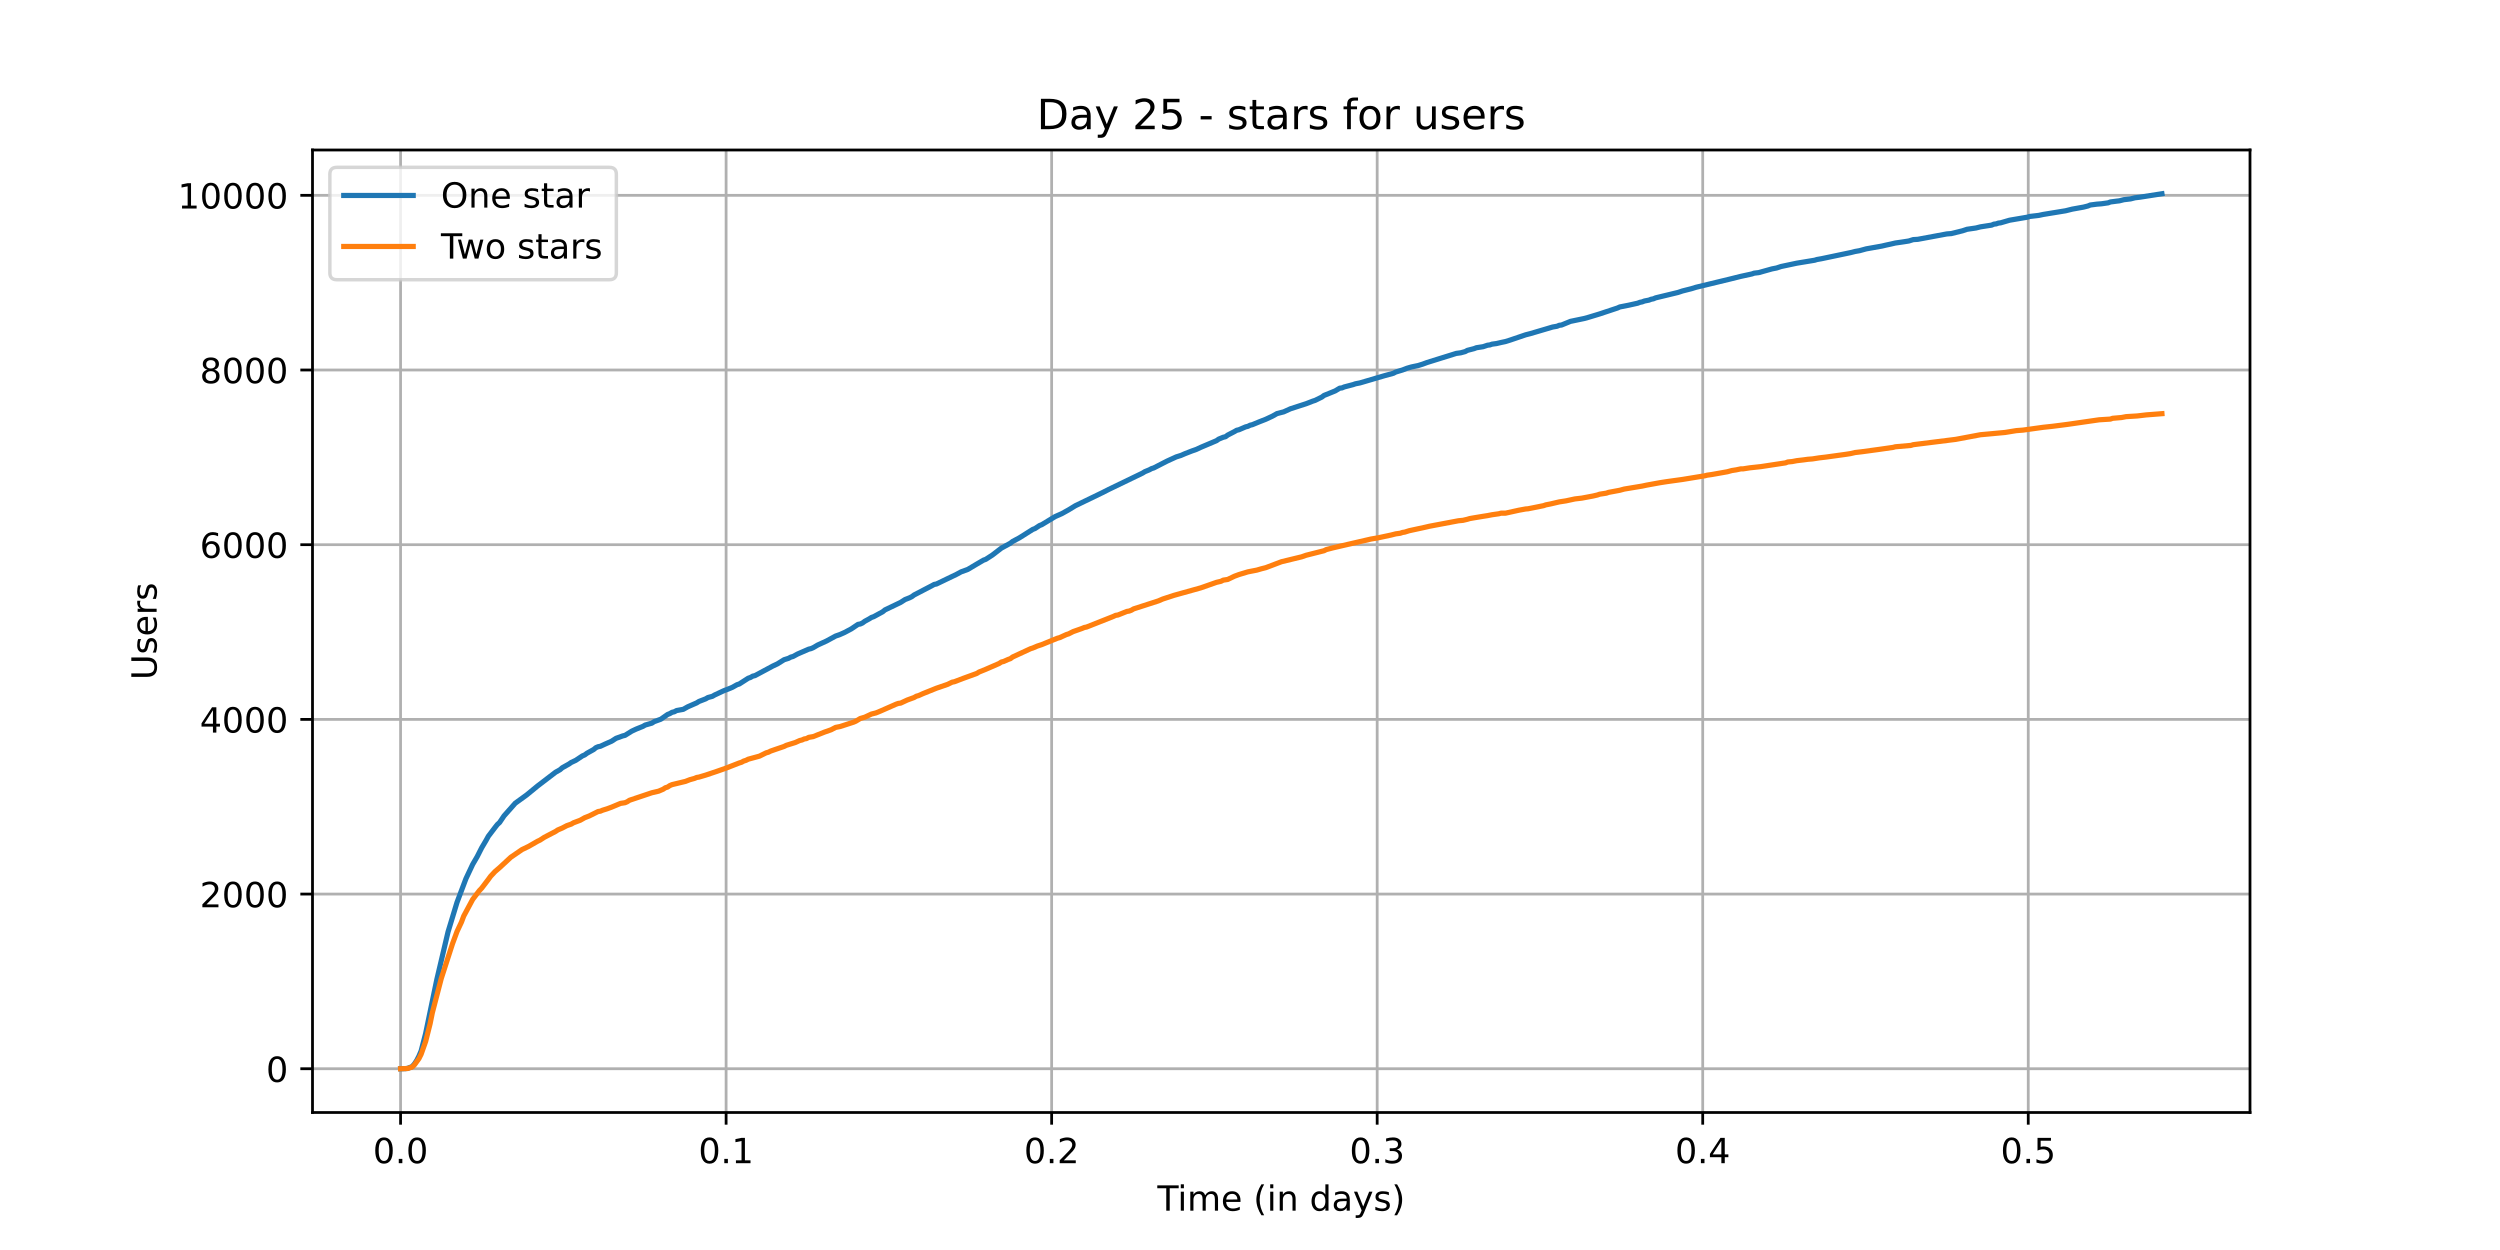 <?xml version="1.0" encoding="utf-8" standalone="no"?>
<!DOCTYPE svg PUBLIC "-//W3C//DTD SVG 1.1//EN"
  "http://www.w3.org/Graphics/SVG/1.1/DTD/svg11.dtd">
<!-- Created with matplotlib (https://matplotlib.org/) -->
<svg height="360pt" version="1.1" viewBox="0 0 720 360" width="720pt" xmlns="http://www.w3.org/2000/svg" xmlns:xlink="http://www.w3.org/1999/xlink">
 <defs>
  <style type="text/css">*{stroke-linecap:butt;stroke-linejoin:round;}</style>
 </defs>
 <g id="figure_1">
  <g id="patch_1">
   <path d="M 0 360 
L 720 360 
L 720 0 
L 0 0 
z
" style="fill:#ffffff;"/>
  </g>
  <g id="axes_1">
   <g id="patch_2">
    <path d="M 90 320.4 
L 648 320.4 
L 648 43.2 
L 90 43.2 
z
" style="fill:#ffffff;"/>
   </g>
   <g id="matplotlib.axis_1">
    <g id="xtick_1">
     <g id="line2d_1">
      <path clip-path="url(#p5c32eb94f8)" d="M 115.364 320.4 
L 115.364 43.2 
" style="fill:none;stroke:#b0b0b0;stroke-linecap:square;stroke-width:0.8;"/>
     </g>
     <g id="line2d_2">
      <defs>
       <path d="M 0 0 
L 0 3.5 
" id="m015fdfe722" style="stroke:#000000;stroke-width:0.8;"/>
      </defs>
      <g>
       <use style="stroke:#000000;stroke-width:0.8;" x="115.364" xlink:href="#m015fdfe722" y="320.4"/>
      </g>
     </g>
     <g id="text_1">
      <!-- 0.0 -->
      <g transform="translate(107.412 334.998)scale(0.1 -0.1)">
       <defs>
        <path d="M 31.781 66.406 
Q 24.172 66.406 20.328 58.906 
Q 16.5 51.422 16.5 36.375 
Q 16.5 21.391 20.328 13.891 
Q 24.172 6.391 31.781 6.391 
Q 39.453 6.391 43.281 13.891 
Q 47.125 21.391 47.125 36.375 
Q 47.125 51.422 43.281 58.906 
Q 39.453 66.406 31.781 66.406 
z
M 31.781 74.219 
Q 44.047 74.219 50.516 64.516 
Q 56.984 54.828 56.984 36.375 
Q 56.984 17.969 50.516 8.266 
Q 44.047 -1.422 31.781 -1.422 
Q 19.531 -1.422 13.062 8.266 
Q 6.594 17.969 6.594 36.375 
Q 6.594 54.828 13.062 64.516 
Q 19.531 74.219 31.781 74.219 
z
" id="DejaVuSans-48"/>
        <path d="M 10.688 12.406 
L 21 12.406 
L 21 0 
L 10.688 0 
z
" id="DejaVuSans-46"/>
       </defs>
       <use xlink:href="#DejaVuSans-48"/>
       <use x="63.623" xlink:href="#DejaVuSans-46"/>
       <use x="95.41" xlink:href="#DejaVuSans-48"/>
      </g>
     </g>
    </g>
    <g id="xtick_2">
     <g id="line2d_3">
      <path clip-path="url(#p5c32eb94f8)" d="M 209.118 320.4 
L 209.118 43.2 
" style="fill:none;stroke:#b0b0b0;stroke-linecap:square;stroke-width:0.8;"/>
     </g>
     <g id="line2d_4">
      <g>
       <use style="stroke:#000000;stroke-width:0.8;" x="209.118" xlink:href="#m015fdfe722" y="320.4"/>
      </g>
     </g>
     <g id="text_2">
      <!-- 0.1 -->
      <g transform="translate(201.167 334.998)scale(0.1 -0.1)">
       <defs>
        <path d="M 12.406 8.297 
L 28.516 8.297 
L 28.516 63.922 
L 10.984 60.406 
L 10.984 69.391 
L 28.422 72.906 
L 38.281 72.906 
L 38.281 8.297 
L 54.391 8.297 
L 54.391 0 
L 12.406 0 
z
" id="DejaVuSans-49"/>
       </defs>
       <use xlink:href="#DejaVuSans-48"/>
       <use x="63.623" xlink:href="#DejaVuSans-46"/>
       <use x="95.41" xlink:href="#DejaVuSans-49"/>
      </g>
     </g>
    </g>
    <g id="xtick_3">
     <g id="line2d_5">
      <path clip-path="url(#p5c32eb94f8)" d="M 302.873 320.4 
L 302.873 43.2 
" style="fill:none;stroke:#b0b0b0;stroke-linecap:square;stroke-width:0.8;"/>
     </g>
     <g id="line2d_6">
      <g>
       <use style="stroke:#000000;stroke-width:0.8;" x="302.873" xlink:href="#m015fdfe722" y="320.4"/>
      </g>
     </g>
     <g id="text_3">
      <!-- 0.2 -->
      <g transform="translate(294.921 334.998)scale(0.1 -0.1)">
       <defs>
        <path d="M 19.188 8.297 
L 53.609 8.297 
L 53.609 0 
L 7.328 0 
L 7.328 8.297 
Q 12.938 14.109 22.625 23.891 
Q 32.328 33.688 34.812 36.531 
Q 39.547 41.844 41.422 45.531 
Q 43.312 49.219 43.312 52.781 
Q 43.312 58.594 39.234 62.25 
Q 35.156 65.922 28.609 65.922 
Q 23.969 65.922 18.812 64.312 
Q 13.672 62.703 7.812 59.422 
L 7.812 69.391 
Q 13.766 71.781 18.938 73 
Q 24.125 74.219 28.422 74.219 
Q 39.75 74.219 46.484 68.547 
Q 53.219 62.891 53.219 53.422 
Q 53.219 48.922 51.531 44.891 
Q 49.859 40.875 45.406 35.406 
Q 44.188 33.984 37.641 27.219 
Q 31.109 20.453 19.188 8.297 
z
" id="DejaVuSans-50"/>
       </defs>
       <use xlink:href="#DejaVuSans-48"/>
       <use x="63.623" xlink:href="#DejaVuSans-46"/>
       <use x="95.41" xlink:href="#DejaVuSans-50"/>
      </g>
     </g>
    </g>
    <g id="xtick_4">
     <g id="line2d_7">
      <path clip-path="url(#p5c32eb94f8)" d="M 396.627 320.4 
L 396.627 43.2 
" style="fill:none;stroke:#b0b0b0;stroke-linecap:square;stroke-width:0.8;"/>
     </g>
     <g id="line2d_8">
      <g>
       <use style="stroke:#000000;stroke-width:0.8;" x="396.627" xlink:href="#m015fdfe722" y="320.4"/>
      </g>
     </g>
     <g id="text_4">
      <!-- 0.3 -->
      <g transform="translate(388.676 334.998)scale(0.1 -0.1)">
       <defs>
        <path d="M 40.578 39.312 
Q 47.656 37.797 51.625 33 
Q 55.609 28.219 55.609 21.188 
Q 55.609 10.406 48.188 4.484 
Q 40.766 -1.422 27.094 -1.422 
Q 22.516 -1.422 17.656 -0.516 
Q 12.797 0.391 7.625 2.203 
L 7.625 11.719 
Q 11.719 9.328 16.594 8.109 
Q 21.484 6.891 26.812 6.891 
Q 36.078 6.891 40.938 10.547 
Q 45.797 14.203 45.797 21.188 
Q 45.797 27.641 41.281 31.266 
Q 36.766 34.906 28.719 34.906 
L 20.219 34.906 
L 20.219 43.016 
L 29.109 43.016 
Q 36.375 43.016 40.234 45.922 
Q 44.094 48.828 44.094 54.297 
Q 44.094 59.906 40.109 62.906 
Q 36.141 65.922 28.719 65.922 
Q 24.656 65.922 20.016 65.031 
Q 15.375 64.156 9.812 62.312 
L 9.812 71.094 
Q 15.438 72.656 20.344 73.438 
Q 25.25 74.219 29.594 74.219 
Q 40.828 74.219 47.359 69.109 
Q 53.906 64.016 53.906 55.328 
Q 53.906 49.266 50.438 45.094 
Q 46.969 40.922 40.578 39.312 
z
" id="DejaVuSans-51"/>
       </defs>
       <use xlink:href="#DejaVuSans-48"/>
       <use x="63.623" xlink:href="#DejaVuSans-46"/>
       <use x="95.41" xlink:href="#DejaVuSans-51"/>
      </g>
     </g>
    </g>
    <g id="xtick_5">
     <g id="line2d_9">
      <path clip-path="url(#p5c32eb94f8)" d="M 490.382 320.4 
L 490.382 43.2 
" style="fill:none;stroke:#b0b0b0;stroke-linecap:square;stroke-width:0.8;"/>
     </g>
     <g id="line2d_10">
      <g>
       <use style="stroke:#000000;stroke-width:0.8;" x="490.382" xlink:href="#m015fdfe722" y="320.4"/>
      </g>
     </g>
     <g id="text_5">
      <!-- 0.4 -->
      <g transform="translate(482.43 334.998)scale(0.1 -0.1)">
       <defs>
        <path d="M 37.797 64.312 
L 12.891 25.391 
L 37.797 25.391 
z
M 35.203 72.906 
L 47.609 72.906 
L 47.609 25.391 
L 58.016 25.391 
L 58.016 17.188 
L 47.609 17.188 
L 47.609 0 
L 37.797 0 
L 37.797 17.188 
L 4.891 17.188 
L 4.891 26.703 
z
" id="DejaVuSans-52"/>
       </defs>
       <use xlink:href="#DejaVuSans-48"/>
       <use x="63.623" xlink:href="#DejaVuSans-46"/>
       <use x="95.41" xlink:href="#DejaVuSans-52"/>
      </g>
     </g>
    </g>
    <g id="xtick_6">
     <g id="line2d_11">
      <path clip-path="url(#p5c32eb94f8)" d="M 584.136 320.4 
L 584.136 43.2 
" style="fill:none;stroke:#b0b0b0;stroke-linecap:square;stroke-width:0.8;"/>
     </g>
     <g id="line2d_12">
      <g>
       <use style="stroke:#000000;stroke-width:0.8;" x="584.136" xlink:href="#m015fdfe722" y="320.4"/>
      </g>
     </g>
     <g id="text_6">
      <!-- 0.5 -->
      <g transform="translate(576.185 334.998)scale(0.1 -0.1)">
       <defs>
        <path d="M 10.797 72.906 
L 49.516 72.906 
L 49.516 64.594 
L 19.828 64.594 
L 19.828 46.734 
Q 21.969 47.469 24.109 47.828 
Q 26.266 48.188 28.422 48.188 
Q 40.625 48.188 47.75 41.5 
Q 54.891 34.812 54.891 23.391 
Q 54.891 11.625 47.562 5.094 
Q 40.234 -1.422 26.906 -1.422 
Q 22.312 -1.422 17.547 -0.641 
Q 12.797 0.141 7.719 1.703 
L 7.719 11.625 
Q 12.109 9.234 16.797 8.062 
Q 21.484 6.891 26.703 6.891 
Q 35.156 6.891 40.078 11.328 
Q 45.016 15.766 45.016 23.391 
Q 45.016 31 40.078 35.438 
Q 35.156 39.891 26.703 39.891 
Q 22.75 39.891 18.812 39.016 
Q 14.891 38.141 10.797 36.281 
z
" id="DejaVuSans-53"/>
       </defs>
       <use xlink:href="#DejaVuSans-48"/>
       <use x="63.623" xlink:href="#DejaVuSans-46"/>
       <use x="95.41" xlink:href="#DejaVuSans-53"/>
      </g>
     </g>
    </g>
    <g id="text_7">
     <!-- Time (in days) -->
     <g transform="translate(333.327 348.677)scale(0.1 -0.1)">
      <defs>
       <path d="M -0.297 72.906 
L 61.375 72.906 
L 61.375 64.594 
L 35.5 64.594 
L 35.5 0 
L 25.594 0 
L 25.594 64.594 
L -0.297 64.594 
z
" id="DejaVuSans-84"/>
       <path d="M 9.422 54.688 
L 18.406 54.688 
L 18.406 0 
L 9.422 0 
z
M 9.422 75.984 
L 18.406 75.984 
L 18.406 64.594 
L 9.422 64.594 
z
" id="DejaVuSans-105"/>
       <path d="M 52 44.188 
Q 55.375 50.25 60.062 53.125 
Q 64.75 56 71.094 56 
Q 79.641 56 84.281 50.016 
Q 88.922 44.047 88.922 33.016 
L 88.922 0 
L 79.891 0 
L 79.891 32.719 
Q 79.891 40.578 77.094 44.375 
Q 74.312 48.188 68.609 48.188 
Q 61.625 48.188 57.562 43.547 
Q 53.516 38.922 53.516 30.906 
L 53.516 0 
L 44.484 0 
L 44.484 32.719 
Q 44.484 40.625 41.703 44.406 
Q 38.922 48.188 33.109 48.188 
Q 26.219 48.188 22.156 43.531 
Q 18.109 38.875 18.109 30.906 
L 18.109 0 
L 9.078 0 
L 9.078 54.688 
L 18.109 54.688 
L 18.109 46.188 
Q 21.188 51.219 25.484 53.609 
Q 29.781 56 35.688 56 
Q 41.656 56 45.828 52.969 
Q 50 49.953 52 44.188 
z
" id="DejaVuSans-109"/>
       <path d="M 56.203 29.594 
L 56.203 25.203 
L 14.891 25.203 
Q 15.484 15.922 20.484 11.062 
Q 25.484 6.203 34.422 6.203 
Q 39.594 6.203 44.453 7.469 
Q 49.312 8.734 54.109 11.281 
L 54.109 2.781 
Q 49.266 0.734 44.188 -0.344 
Q 39.109 -1.422 33.891 -1.422 
Q 20.797 -1.422 13.156 6.188 
Q 5.516 13.812 5.516 26.812 
Q 5.516 40.234 12.766 48.109 
Q 20.016 56 32.328 56 
Q 43.359 56 49.781 48.891 
Q 56.203 41.797 56.203 29.594 
z
M 47.219 32.234 
Q 47.125 39.594 43.094 43.984 
Q 39.062 48.391 32.422 48.391 
Q 24.906 48.391 20.391 44.141 
Q 15.875 39.891 15.188 32.172 
z
" id="DejaVuSans-101"/>
       <path id="DejaVuSans-32"/>
       <path d="M 31 75.875 
Q 24.469 64.656 21.281 53.656 
Q 18.109 42.672 18.109 31.391 
Q 18.109 20.125 21.312 9.062 
Q 24.516 -2 31 -13.188 
L 23.188 -13.188 
Q 15.875 -1.703 12.234 9.375 
Q 8.594 20.453 8.594 31.391 
Q 8.594 42.281 12.203 53.312 
Q 15.828 64.359 23.188 75.875 
z
" id="DejaVuSans-40"/>
       <path d="M 54.891 33.016 
L 54.891 0 
L 45.906 0 
L 45.906 32.719 
Q 45.906 40.484 42.875 44.328 
Q 39.844 48.188 33.797 48.188 
Q 26.516 48.188 22.312 43.547 
Q 18.109 38.922 18.109 30.906 
L 18.109 0 
L 9.078 0 
L 9.078 54.688 
L 18.109 54.688 
L 18.109 46.188 
Q 21.344 51.125 25.703 53.562 
Q 30.078 56 35.797 56 
Q 45.219 56 50.047 50.172 
Q 54.891 44.344 54.891 33.016 
z
" id="DejaVuSans-110"/>
       <path d="M 45.406 46.391 
L 45.406 75.984 
L 54.391 75.984 
L 54.391 0 
L 45.406 0 
L 45.406 8.203 
Q 42.578 3.328 38.25 0.953 
Q 33.938 -1.422 27.875 -1.422 
Q 17.969 -1.422 11.734 6.484 
Q 5.516 14.406 5.516 27.297 
Q 5.516 40.188 11.734 48.094 
Q 17.969 56 27.875 56 
Q 33.938 56 38.25 53.625 
Q 42.578 51.266 45.406 46.391 
z
M 14.797 27.297 
Q 14.797 17.391 18.875 11.75 
Q 22.953 6.109 30.078 6.109 
Q 37.203 6.109 41.297 11.75 
Q 45.406 17.391 45.406 27.297 
Q 45.406 37.203 41.297 42.844 
Q 37.203 48.484 30.078 48.484 
Q 22.953 48.484 18.875 42.844 
Q 14.797 37.203 14.797 27.297 
z
" id="DejaVuSans-100"/>
       <path d="M 34.281 27.484 
Q 23.391 27.484 19.188 25 
Q 14.984 22.516 14.984 16.5 
Q 14.984 11.719 18.141 8.906 
Q 21.297 6.109 26.703 6.109 
Q 34.188 6.109 38.703 11.406 
Q 43.219 16.703 43.219 25.484 
L 43.219 27.484 
z
M 52.203 31.203 
L 52.203 0 
L 43.219 0 
L 43.219 8.297 
Q 40.141 3.328 35.547 0.953 
Q 30.953 -1.422 24.312 -1.422 
Q 15.922 -1.422 10.953 3.297 
Q 6 8.016 6 15.922 
Q 6 25.141 12.172 29.828 
Q 18.359 34.516 30.609 34.516 
L 43.219 34.516 
L 43.219 35.406 
Q 43.219 41.609 39.141 45 
Q 35.062 48.391 27.688 48.391 
Q 23 48.391 18.547 47.266 
Q 14.109 46.141 10.016 43.891 
L 10.016 52.203 
Q 14.938 54.109 19.578 55.047 
Q 24.219 56 28.609 56 
Q 40.484 56 46.344 49.844 
Q 52.203 43.703 52.203 31.203 
z
" id="DejaVuSans-97"/>
       <path d="M 32.172 -5.078 
Q 28.375 -14.844 24.75 -17.812 
Q 21.141 -20.797 15.094 -20.797 
L 7.906 -20.797 
L 7.906 -13.281 
L 13.188 -13.281 
Q 16.891 -13.281 18.938 -11.516 
Q 21 -9.766 23.484 -3.219 
L 25.094 0.875 
L 2.984 54.688 
L 12.5 54.688 
L 29.594 11.922 
L 46.688 54.688 
L 56.203 54.688 
z
" id="DejaVuSans-121"/>
       <path d="M 44.281 53.078 
L 44.281 44.578 
Q 40.484 46.531 36.375 47.5 
Q 32.281 48.484 27.875 48.484 
Q 21.188 48.484 17.844 46.438 
Q 14.5 44.391 14.5 40.281 
Q 14.5 37.156 16.891 35.375 
Q 19.281 33.594 26.516 31.984 
L 29.594 31.297 
Q 39.156 29.25 43.188 25.516 
Q 47.219 21.781 47.219 15.094 
Q 47.219 7.469 41.188 3.016 
Q 35.156 -1.422 24.609 -1.422 
Q 20.219 -1.422 15.453 -0.562 
Q 10.688 0.297 5.422 2 
L 5.422 11.281 
Q 10.406 8.688 15.234 7.391 
Q 20.062 6.109 24.812 6.109 
Q 31.156 6.109 34.562 8.281 
Q 37.984 10.453 37.984 14.406 
Q 37.984 18.062 35.516 20.016 
Q 33.062 21.969 24.703 23.781 
L 21.578 24.516 
Q 13.234 26.266 9.516 29.906 
Q 5.812 33.547 5.812 39.891 
Q 5.812 47.609 11.281 51.797 
Q 16.75 56 26.812 56 
Q 31.781 56 36.172 55.266 
Q 40.578 54.547 44.281 53.078 
z
" id="DejaVuSans-115"/>
       <path d="M 8.016 75.875 
L 15.828 75.875 
Q 23.141 64.359 26.781 53.312 
Q 30.422 42.281 30.422 31.391 
Q 30.422 20.453 26.781 9.375 
Q 23.141 -1.703 15.828 -13.188 
L 8.016 -13.188 
Q 14.5 -2 17.703 9.062 
Q 20.906 20.125 20.906 31.391 
Q 20.906 42.672 17.703 53.656 
Q 14.5 64.656 8.016 75.875 
z
" id="DejaVuSans-41"/>
      </defs>
      <use xlink:href="#DejaVuSans-84"/>
      <use x="57.959" xlink:href="#DejaVuSans-105"/>
      <use x="85.742" xlink:href="#DejaVuSans-109"/>
      <use x="183.154" xlink:href="#DejaVuSans-101"/>
      <use x="244.678" xlink:href="#DejaVuSans-32"/>
      <use x="276.465" xlink:href="#DejaVuSans-40"/>
      <use x="315.479" xlink:href="#DejaVuSans-105"/>
      <use x="343.262" xlink:href="#DejaVuSans-110"/>
      <use x="406.641" xlink:href="#DejaVuSans-32"/>
      <use x="438.428" xlink:href="#DejaVuSans-100"/>
      <use x="501.904" xlink:href="#DejaVuSans-97"/>
      <use x="563.184" xlink:href="#DejaVuSans-121"/>
      <use x="622.363" xlink:href="#DejaVuSans-115"/>
      <use x="674.463" xlink:href="#DejaVuSans-41"/>
     </g>
    </g>
   </g>
   <g id="matplotlib.axis_2">
    <g id="ytick_1">
     <g id="line2d_13">
      <path clip-path="url(#p5c32eb94f8)" d="M 90 307.8 
L 648 307.8 
" style="fill:none;stroke:#b0b0b0;stroke-linecap:square;stroke-width:0.8;"/>
     </g>
     <g id="line2d_14">
      <defs>
       <path d="M 0 0 
L -3.5 0 
" id="m078d13e5f8" style="stroke:#000000;stroke-width:0.8;"/>
      </defs>
      <g>
       <use style="stroke:#000000;stroke-width:0.8;" x="90" xlink:href="#m078d13e5f8" y="307.8"/>
      </g>
     </g>
     <g id="text_8">
      <!-- 0 -->
      <g transform="translate(76.638 311.599)scale(0.1 -0.1)">
       <use xlink:href="#DejaVuSans-48"/>
      </g>
     </g>
    </g>
    <g id="ytick_2">
     <g id="line2d_15">
      <path clip-path="url(#p5c32eb94f8)" d="M 90 257.491 
L 648 257.491 
" style="fill:none;stroke:#b0b0b0;stroke-linecap:square;stroke-width:0.8;"/>
     </g>
     <g id="line2d_16">
      <g>
       <use style="stroke:#000000;stroke-width:0.8;" x="90" xlink:href="#m078d13e5f8" y="257.491"/>
      </g>
     </g>
     <g id="text_9">
      <!-- 2000 -->
      <g transform="translate(57.55 261.29)scale(0.1 -0.1)">
       <use xlink:href="#DejaVuSans-50"/>
       <use x="63.623" xlink:href="#DejaVuSans-48"/>
       <use x="127.246" xlink:href="#DejaVuSans-48"/>
       <use x="190.869" xlink:href="#DejaVuSans-48"/>
      </g>
     </g>
    </g>
    <g id="ytick_3">
     <g id="line2d_17">
      <path clip-path="url(#p5c32eb94f8)" d="M 90 207.181 
L 648 207.181 
" style="fill:none;stroke:#b0b0b0;stroke-linecap:square;stroke-width:0.8;"/>
     </g>
     <g id="line2d_18">
      <g>
       <use style="stroke:#000000;stroke-width:0.8;" x="90" xlink:href="#m078d13e5f8" y="207.181"/>
      </g>
     </g>
     <g id="text_10">
      <!-- 4000 -->
      <g transform="translate(57.55 210.98)scale(0.1 -0.1)">
       <use xlink:href="#DejaVuSans-52"/>
       <use x="63.623" xlink:href="#DejaVuSans-48"/>
       <use x="127.246" xlink:href="#DejaVuSans-48"/>
       <use x="190.869" xlink:href="#DejaVuSans-48"/>
      </g>
     </g>
    </g>
    <g id="ytick_4">
     <g id="line2d_19">
      <path clip-path="url(#p5c32eb94f8)" d="M 90 156.872 
L 648 156.872 
" style="fill:none;stroke:#b0b0b0;stroke-linecap:square;stroke-width:0.8;"/>
     </g>
     <g id="line2d_20">
      <g>
       <use style="stroke:#000000;stroke-width:0.8;" x="90" xlink:href="#m078d13e5f8" y="156.872"/>
      </g>
     </g>
     <g id="text_11">
      <!-- 6000 -->
      <g transform="translate(57.55 160.671)scale(0.1 -0.1)">
       <defs>
        <path d="M 33.016 40.375 
Q 26.375 40.375 22.484 35.828 
Q 18.609 31.297 18.609 23.391 
Q 18.609 15.531 22.484 10.953 
Q 26.375 6.391 33.016 6.391 
Q 39.656 6.391 43.531 10.953 
Q 47.406 15.531 47.406 23.391 
Q 47.406 31.297 43.531 35.828 
Q 39.656 40.375 33.016 40.375 
z
M 52.594 71.297 
L 52.594 62.312 
Q 48.875 64.062 45.094 64.984 
Q 41.312 65.922 37.594 65.922 
Q 27.828 65.922 22.672 59.328 
Q 17.531 52.734 16.797 39.406 
Q 19.672 43.656 24.016 45.922 
Q 28.375 48.188 33.594 48.188 
Q 44.578 48.188 50.953 41.516 
Q 57.328 34.859 57.328 23.391 
Q 57.328 12.156 50.688 5.359 
Q 44.047 -1.422 33.016 -1.422 
Q 20.359 -1.422 13.672 8.266 
Q 6.984 17.969 6.984 36.375 
Q 6.984 53.656 15.188 63.938 
Q 23.391 74.219 37.203 74.219 
Q 40.922 74.219 44.703 73.484 
Q 48.484 72.75 52.594 71.297 
z
" id="DejaVuSans-54"/>
       </defs>
       <use xlink:href="#DejaVuSans-54"/>
       <use x="63.623" xlink:href="#DejaVuSans-48"/>
       <use x="127.246" xlink:href="#DejaVuSans-48"/>
       <use x="190.869" xlink:href="#DejaVuSans-48"/>
      </g>
     </g>
    </g>
    <g id="ytick_5">
     <g id="line2d_21">
      <path clip-path="url(#p5c32eb94f8)" d="M 90 106.562 
L 648 106.562 
" style="fill:none;stroke:#b0b0b0;stroke-linecap:square;stroke-width:0.8;"/>
     </g>
     <g id="line2d_22">
      <g>
       <use style="stroke:#000000;stroke-width:0.8;" x="90" xlink:href="#m078d13e5f8" y="106.562"/>
      </g>
     </g>
     <g id="text_12">
      <!-- 8000 -->
      <g transform="translate(57.55 110.361)scale(0.1 -0.1)">
       <defs>
        <path d="M 31.781 34.625 
Q 24.75 34.625 20.719 30.859 
Q 16.703 27.094 16.703 20.516 
Q 16.703 13.922 20.719 10.156 
Q 24.75 6.391 31.781 6.391 
Q 38.812 6.391 42.859 10.172 
Q 46.922 13.969 46.922 20.516 
Q 46.922 27.094 42.891 30.859 
Q 38.875 34.625 31.781 34.625 
z
M 21.922 38.812 
Q 15.578 40.375 12.031 44.719 
Q 8.5 49.078 8.5 55.328 
Q 8.5 64.062 14.719 69.141 
Q 20.953 74.219 31.781 74.219 
Q 42.672 74.219 48.875 69.141 
Q 55.078 64.062 55.078 55.328 
Q 55.078 49.078 51.531 44.719 
Q 48 40.375 41.703 38.812 
Q 48.828 37.156 52.797 32.312 
Q 56.781 27.484 56.781 20.516 
Q 56.781 9.906 50.312 4.234 
Q 43.844 -1.422 31.781 -1.422 
Q 19.734 -1.422 13.25 4.234 
Q 6.781 9.906 6.781 20.516 
Q 6.781 27.484 10.781 32.312 
Q 14.797 37.156 21.922 38.812 
z
M 18.312 54.391 
Q 18.312 48.734 21.844 45.562 
Q 25.391 42.391 31.781 42.391 
Q 38.141 42.391 41.719 45.562 
Q 45.312 48.734 45.312 54.391 
Q 45.312 60.062 41.719 63.234 
Q 38.141 66.406 31.781 66.406 
Q 25.391 66.406 21.844 63.234 
Q 18.312 60.062 18.312 54.391 
z
" id="DejaVuSans-56"/>
       </defs>
       <use xlink:href="#DejaVuSans-56"/>
       <use x="63.623" xlink:href="#DejaVuSans-48"/>
       <use x="127.246" xlink:href="#DejaVuSans-48"/>
       <use x="190.869" xlink:href="#DejaVuSans-48"/>
      </g>
     </g>
    </g>
    <g id="ytick_6">
     <g id="line2d_23">
      <path clip-path="url(#p5c32eb94f8)" d="M 90 56.253 
L 648 56.253 
" style="fill:none;stroke:#b0b0b0;stroke-linecap:square;stroke-width:0.8;"/>
     </g>
     <g id="line2d_24">
      <g>
       <use style="stroke:#000000;stroke-width:0.8;" x="90" xlink:href="#m078d13e5f8" y="56.253"/>
      </g>
     </g>
     <g id="text_13">
      <!-- 10000 -->
      <g transform="translate(51.188 60.052)scale(0.1 -0.1)">
       <use xlink:href="#DejaVuSans-49"/>
       <use x="63.623" xlink:href="#DejaVuSans-48"/>
       <use x="127.246" xlink:href="#DejaVuSans-48"/>
       <use x="190.869" xlink:href="#DejaVuSans-48"/>
       <use x="254.492" xlink:href="#DejaVuSans-48"/>
      </g>
     </g>
    </g>
    <g id="text_14">
     <!-- Users -->
     <g transform="translate(45.108 195.801)rotate(-90)scale(0.1 -0.1)">
      <defs>
       <path d="M 8.688 72.906 
L 18.609 72.906 
L 18.609 28.609 
Q 18.609 16.891 22.844 11.734 
Q 27.094 6.594 36.625 6.594 
Q 46.094 6.594 50.344 11.734 
Q 54.594 16.891 54.594 28.609 
L 54.594 72.906 
L 64.5 72.906 
L 64.5 27.391 
Q 64.5 13.141 57.438 5.859 
Q 50.391 -1.422 36.625 -1.422 
Q 22.797 -1.422 15.734 5.859 
Q 8.688 13.141 8.688 27.391 
z
" id="DejaVuSans-85"/>
       <path d="M 41.109 46.297 
Q 39.594 47.172 37.812 47.578 
Q 36.031 48 33.891 48 
Q 26.266 48 22.188 43.047 
Q 18.109 38.094 18.109 28.812 
L 18.109 0 
L 9.078 0 
L 9.078 54.688 
L 18.109 54.688 
L 18.109 46.188 
Q 20.953 51.172 25.484 53.578 
Q 30.031 56 36.531 56 
Q 37.453 56 38.578 55.875 
Q 39.703 55.766 41.062 55.516 
z
" id="DejaVuSans-114"/>
      </defs>
      <use xlink:href="#DejaVuSans-85"/>
      <use x="73.193" xlink:href="#DejaVuSans-115"/>
      <use x="125.293" xlink:href="#DejaVuSans-101"/>
      <use x="186.816" xlink:href="#DejaVuSans-114"/>
      <use x="227.93" xlink:href="#DejaVuSans-115"/>
     </g>
    </g>
   </g>
   <g id="line2d_25">
    <path clip-path="url(#p5c32eb94f8)" d="M 115.364 307.8 
L 116.774 307.775 
L 117.415 307.674 
L 118.706 307.171 
L 119.357 306.416 
L 119.997 305.435 
L 120.648 304.178 
L 121.288 302.668 
L 122.58 297.663 
L 123.871 291.424 
L 125.803 282.117 
L 129.036 268.383 
L 131.619 259.88 
L 134.19 253.063 
L 136.133 248.938 
L 137.424 246.724 
L 138.715 244.184 
L 140.007 241.995 
L 140.647 240.838 
L 142.578 238.298 
L 143.23 237.467 
L 143.87 236.889 
L 145.161 234.977 
L 148.384 231.33 
L 151.618 228.99 
L 154.84 226.349 
L 160.006 222.4 
L 161.297 221.67 
L 161.937 221.117 
L 163.869 220.035 
L 164.52 219.582 
L 165.811 218.979 
L 167.742 217.696 
L 168.394 217.419 
L 169.034 216.941 
L 170.976 215.859 
L 171.616 215.331 
L 172.257 215.055 
L 172.908 214.929 
L 174.199 214.325 
L 176.13 213.47 
L 177.422 212.64 
L 179.364 211.935 
L 180.004 211.784 
L 181.936 210.577 
L 183.227 209.973 
L 185.17 209.193 
L 185.81 208.816 
L 187.741 208.263 
L 188.392 207.835 
L 190.324 207.131 
L 192.266 205.772 
L 192.906 205.521 
L 193.558 205.144 
L 194.198 204.993 
L 194.849 204.64 
L 196.78 204.288 
L 198.072 203.559 
L 200.654 202.427 
L 201.294 202.024 
L 203.237 201.27 
L 203.877 200.892 
L 205.168 200.54 
L 205.809 200.163 
L 207.1 199.559 
L 208.391 198.956 
L 210.333 198.201 
L 210.974 197.924 
L 212.265 197.195 
L 212.905 196.993 
L 215.488 195.333 
L 216.139 195.107 
L 216.779 194.73 
L 217.43 194.579 
L 222.585 191.812 
L 223.876 191.208 
L 225.818 190 
L 227.099 189.598 
L 227.75 189.246 
L 228.39 189.07 
L 229.681 188.365 
L 232.915 186.957 
L 233.555 186.806 
L 234.206 186.529 
L 235.487 185.774 
L 238.069 184.592 
L 240.652 183.184 
L 241.943 182.731 
L 243.234 182.152 
L 245.177 181.121 
L 247.119 179.813 
L 247.759 179.712 
L 248.41 179.41 
L 249.051 178.932 
L 250.342 178.228 
L 250.982 177.826 
L 251.633 177.599 
L 252.925 176.895 
L 254.216 176.19 
L 254.856 175.662 
L 256.798 174.732 
L 259.37 173.499 
L 260.661 172.669 
L 261.953 172.166 
L 262.604 171.839 
L 263.244 171.361 
L 268.409 168.669 
L 269.049 168.317 
L 269.701 168.191 
L 275.506 165.399 
L 276.797 164.695 
L 278.729 163.99 
L 281.311 162.456 
L 283.243 161.324 
L 283.883 161.098 
L 285.825 159.84 
L 288.408 157.853 
L 290.991 156.444 
L 291.631 155.941 
L 293.562 154.91 
L 297.436 152.47 
L 298.087 152.218 
L 299.379 151.363 
L 300.019 151.111 
L 303.893 148.772 
L 305.824 147.917 
L 307.767 146.835 
L 309.698 145.653 
L 317.446 141.905 
L 319.377 140.924 
L 329.068 136.245 
L 329.708 135.842 
L 330.999 135.314 
L 331.65 134.962 
L 332.29 134.761 
L 336.164 132.773 
L 338.096 131.893 
L 338.747 131.591 
L 340.038 131.189 
L 341.329 130.635 
L 343.261 129.881 
L 344.552 129.428 
L 345.844 128.824 
L 350.358 126.912 
L 350.998 126.46 
L 352.289 125.931 
L 352.94 125.78 
L 353.58 125.302 
L 355.523 124.296 
L 356.163 123.919 
L 356.814 123.768 
L 358.746 122.938 
L 359.386 122.787 
L 360.037 122.46 
L 360.677 122.309 
L 362.619 121.504 
L 364.551 120.749 
L 366.483 119.844 
L 367.774 119.114 
L 369.716 118.611 
L 371.648 117.731 
L 376.162 116.272 
L 378.104 115.517 
L 378.744 115.316 
L 380.687 114.36 
L 381.327 113.882 
L 383.259 113.102 
L 384.55 112.574 
L 385.841 111.794 
L 386.492 111.719 
L 387.132 111.442 
L 389.715 110.763 
L 390.355 110.537 
L 391.646 110.285 
L 398.743 108.197 
L 401.326 107.493 
L 401.977 107.141 
L 403.908 106.562 
L 405.2 106.059 
L 406.491 105.682 
L 408.422 105.279 
L 409.714 104.877 
L 411.005 104.399 
L 414.228 103.393 
L 419.393 101.783 
L 420.684 101.607 
L 421.976 101.255 
L 422.616 100.902 
L 424.558 100.399 
L 425.198 100.148 
L 427.141 99.846 
L 428.421 99.418 
L 429.072 99.343 
L 429.713 99.116 
L 431.004 98.94 
L 432.295 98.638 
L 433.586 98.362 
L 434.878 97.959 
L 439.392 96.425 
L 440.683 96.098 
L 445.197 94.765 
L 447.14 94.186 
L 448.431 93.96 
L 449.071 93.683 
L 449.722 93.608 
L 452.305 92.551 
L 456.168 91.746 
L 457.459 91.394 
L 460.693 90.413 
L 461.973 89.985 
L 465.847 88.702 
L 466.498 88.401 
L 469.07 87.897 
L 471.653 87.319 
L 472.304 87.067 
L 472.944 86.942 
L 473.595 86.69 
L 474.886 86.438 
L 475.526 86.187 
L 476.177 86.061 
L 476.818 85.784 
L 483.274 84.225 
L 484.555 83.797 
L 487.137 83.143 
L 488.429 82.741 
L 498.108 80.401 
L 501.341 79.596 
L 504.564 78.892 
L 505.204 78.666 
L 506.496 78.515 
L 510.37 77.433 
L 511.661 77.182 
L 512.952 76.754 
L 517.466 75.798 
L 522.632 74.943 
L 523.272 74.742 
L 524.563 74.515 
L 532.951 72.754 
L 534.242 72.427 
L 535.534 72.201 
L 537.465 71.673 
L 541.979 70.868 
L 543.271 70.566 
L 544.562 70.289 
L 545.853 69.987 
L 547.785 69.711 
L 549.727 69.409 
L 551.018 69.006 
L 552.299 68.931 
L 560.687 67.371 
L 561.978 67.271 
L 565.212 66.466 
L 566.492 66.038 
L 569.075 65.661 
L 570.366 65.334 
L 573.6 64.831 
L 574.24 64.554 
L 574.891 64.478 
L 575.531 64.252 
L 576.171 64.177 
L 578.754 63.422 
L 583.919 62.541 
L 584.559 62.34 
L 587.142 62.038 
L 588.433 61.762 
L 594.89 60.705 
L 596.821 60.227 
L 600.044 59.649 
L 601.335 59.322 
L 601.986 59.045 
L 603.918 58.793 
L 605.209 58.693 
L 607.152 58.416 
L 607.792 58.165 
L 609.723 57.913 
L 610.374 57.838 
L 611.666 57.511 
L 613.597 57.284 
L 614.889 56.957 
L 616.18 56.806 
L 622.636 55.8 
L 622.636 55.8 
" style="fill:none;stroke:#1f77b4;stroke-linecap:square;stroke-width:1.5;"/>
   </g>
   <g id="line2d_26">
    <path clip-path="url(#p5c32eb94f8)" d="M 115.364 307.8 
L 117.415 307.725 
L 118.706 307.297 
L 119.357 306.668 
L 120.648 304.882 
L 121.288 303.599 
L 122.58 299.952 
L 123.871 294.82 
L 124.511 291.676 
L 127.094 281.765 
L 130.327 271.778 
L 131.619 268.282 
L 132.899 265.565 
L 133.55 263.83 
L 136.133 259.025 
L 138.064 256.484 
L 138.715 255.805 
L 140.647 253.265 
L 141.287 252.384 
L 142.578 251.001 
L 143.87 249.894 
L 147.103 246.9 
L 150.326 244.687 
L 152.258 243.756 
L 154.84 242.272 
L 155.491 241.97 
L 156.772 241.14 
L 160.006 239.455 
L 160.646 239.027 
L 161.937 238.474 
L 163.228 237.794 
L 164.52 237.342 
L 165.16 236.964 
L 167.102 236.235 
L 168.394 235.505 
L 169.685 235.002 
L 172.257 233.719 
L 172.908 233.619 
L 173.548 233.342 
L 174.839 232.94 
L 176.13 232.462 
L 178.713 231.38 
L 180.004 231.179 
L 180.645 230.902 
L 181.296 230.474 
L 187.741 228.311 
L 189.684 227.858 
L 190.975 227.305 
L 191.615 226.877 
L 192.266 226.676 
L 192.906 226.248 
L 193.558 225.972 
L 197.421 225.041 
L 198.712 224.538 
L 200.003 224.186 
L 200.654 223.909 
L 201.294 223.808 
L 203.237 223.23 
L 206.46 222.148 
L 209.042 221.243 
L 211.614 220.236 
L 212.905 219.733 
L 213.556 219.532 
L 214.197 219.18 
L 214.848 218.979 
L 215.488 218.652 
L 218.721 217.771 
L 220.653 216.815 
L 221.293 216.639 
L 221.944 216.312 
L 223.236 215.859 
L 225.818 214.979 
L 226.458 214.652 
L 229.041 213.847 
L 230.332 213.269 
L 230.973 213.118 
L 231.624 212.816 
L 232.264 212.715 
L 232.915 212.363 
L 234.206 212.137 
L 237.429 210.854 
L 239.361 210.175 
L 240.652 209.495 
L 241.943 209.244 
L 245.828 207.986 
L 246.468 207.709 
L 247.759 206.93 
L 249.051 206.552 
L 250.982 205.647 
L 252.273 205.32 
L 253.565 204.791 
L 258.079 202.804 
L 258.73 202.578 
L 259.37 202.502 
L 261.313 201.597 
L 263.244 200.892 
L 263.895 200.515 
L 264.535 200.339 
L 265.827 199.76 
L 269.701 198.201 
L 272.923 197.094 
L 274.215 196.465 
L 274.855 196.339 
L 277.437 195.358 
L 281.311 193.95 
L 281.952 193.547 
L 283.883 192.767 
L 287.757 191.082 
L 288.408 190.654 
L 289.048 190.504 
L 290.34 189.925 
L 290.991 189.699 
L 291.631 189.221 
L 296.796 186.831 
L 297.436 186.63 
L 298.728 186.076 
L 300.019 185.649 
L 304.533 183.812 
L 305.184 183.636 
L 307.116 182.756 
L 307.767 182.555 
L 309.058 181.901 
L 311.63 180.995 
L 312.281 180.718 
L 312.921 180.593 
L 320.669 177.524 
L 321.309 177.222 
L 321.971 177.121 
L 324.553 176.09 
L 325.194 175.989 
L 325.845 175.738 
L 326.485 175.36 
L 333.582 173.071 
L 334.873 172.518 
L 338.096 171.461 
L 345.844 169.298 
L 350.358 167.713 
L 351.649 167.411 
L 352.289 167.084 
L 353.58 166.883 
L 355.523 165.953 
L 356.814 165.475 
L 359.386 164.695 
L 361.968 164.192 
L 363.26 163.814 
L 364.551 163.487 
L 369.065 161.777 
L 374.871 160.368 
L 376.162 159.915 
L 381.327 158.607 
L 381.967 158.28 
L 383.91 157.777 
L 386.492 157.174 
L 394.88 155.237 
L 396.812 154.91 
L 400.686 154.079 
L 401.977 153.752 
L 403.268 153.576 
L 403.908 153.35 
L 404.559 153.249 
L 405.84 152.847 
L 410.365 151.866 
L 411.656 151.564 
L 420.044 149.979 
L 421.335 149.854 
L 422.616 149.552 
L 423.267 149.35 
L 424.558 149.124 
L 427.141 148.696 
L 428.421 148.495 
L 429.713 148.244 
L 431.655 147.967 
L 432.295 147.791 
L 433.586 147.791 
L 437.46 146.936 
L 439.392 146.583 
L 440.043 146.533 
L 441.334 146.282 
L 444.557 145.628 
L 445.197 145.401 
L 446.489 145.15 
L 449.071 144.546 
L 451.014 144.244 
L 453.585 143.691 
L 455.528 143.464 
L 458.75 142.86 
L 460.042 142.559 
L 460.693 142.332 
L 462.624 142.03 
L 463.265 141.804 
L 466.498 141.2 
L 467.789 140.848 
L 472.944 139.993 
L 474.235 139.716 
L 478.109 139.012 
L 480.041 138.71 
L 484.555 138.081 
L 491.011 137.025 
L 491.662 136.849 
L 492.943 136.672 
L 497.468 135.867 
L 498.759 135.515 
L 500.05 135.314 
L 501.341 135.037 
L 501.982 135.037 
L 503.913 134.736 
L 507.147 134.383 
L 514.244 133.302 
L 514.884 133.05 
L 516.175 132.924 
L 517.466 132.673 
L 519.398 132.446 
L 520.689 132.27 
L 521.98 132.17 
L 523.912 131.868 
L 525.854 131.641 
L 531.66 130.837 
L 532.951 130.635 
L 534.242 130.333 
L 536.174 130.107 
L 541.339 129.403 
L 545.202 128.849 
L 545.853 128.673 
L 550.367 128.271 
L 551.018 128.07 
L 563.269 126.535 
L 570.366 125.202 
L 572.308 125.026 
L 577.463 124.548 
L 580.696 124.02 
L 582.628 123.869 
L 588.433 123.064 
L 591.016 122.787 
L 593.599 122.46 
L 595.53 122.208 
L 604.569 120.9 
L 607.792 120.699 
L 608.432 120.473 
L 611.015 120.246 
L 612.306 119.995 
L 615.54 119.794 
L 618.111 119.492 
L 620.054 119.341 
L 622.636 119.14 
L 622.636 119.14 
" style="fill:none;stroke:#ff7f0e;stroke-linecap:square;stroke-width:1.5;"/>
   </g>
   <g id="patch_3">
    <path d="M 90 320.4 
L 90 43.2 
" style="fill:none;stroke:#000000;stroke-linecap:square;stroke-linejoin:miter;stroke-width:0.8;"/>
   </g>
   <g id="patch_4">
    <path d="M 648 320.4 
L 648 43.2 
" style="fill:none;stroke:#000000;stroke-linecap:square;stroke-linejoin:miter;stroke-width:0.8;"/>
   </g>
   <g id="patch_5">
    <path d="M 90 320.4 
L 648 320.4 
" style="fill:none;stroke:#000000;stroke-linecap:square;stroke-linejoin:miter;stroke-width:0.8;"/>
   </g>
   <g id="patch_6">
    <path d="M 90 43.2 
L 648 43.2 
" style="fill:none;stroke:#000000;stroke-linecap:square;stroke-linejoin:miter;stroke-width:0.8;"/>
   </g>
   <g id="text_15">
    <!-- Day 25 - stars for users -->
    <g transform="translate(298.609 37.2)scale(0.12 -0.12)">
     <defs>
      <path d="M 19.672 64.797 
L 19.672 8.109 
L 31.594 8.109 
Q 46.688 8.109 53.688 14.938 
Q 60.688 21.781 60.688 36.531 
Q 60.688 51.172 53.688 57.984 
Q 46.688 64.797 31.594 64.797 
z
M 9.812 72.906 
L 30.078 72.906 
Q 51.266 72.906 61.172 64.094 
Q 71.094 55.281 71.094 36.531 
Q 71.094 17.672 61.125 8.828 
Q 51.172 0 30.078 0 
L 9.812 0 
z
" id="DejaVuSans-68"/>
      <path d="M 4.891 31.391 
L 31.203 31.391 
L 31.203 23.391 
L 4.891 23.391 
z
" id="DejaVuSans-45"/>
      <path d="M 18.312 70.219 
L 18.312 54.688 
L 36.812 54.688 
L 36.812 47.703 
L 18.312 47.703 
L 18.312 18.016 
Q 18.312 11.328 20.141 9.422 
Q 21.969 7.516 27.594 7.516 
L 36.812 7.516 
L 36.812 0 
L 27.594 0 
Q 17.188 0 13.234 3.875 
Q 9.281 7.766 9.281 18.016 
L 9.281 47.703 
L 2.688 47.703 
L 2.688 54.688 
L 9.281 54.688 
L 9.281 70.219 
z
" id="DejaVuSans-116"/>
      <path d="M 37.109 75.984 
L 37.109 68.5 
L 28.516 68.5 
Q 23.688 68.5 21.797 66.547 
Q 19.922 64.594 19.922 59.516 
L 19.922 54.688 
L 34.719 54.688 
L 34.719 47.703 
L 19.922 47.703 
L 19.922 0 
L 10.891 0 
L 10.891 47.703 
L 2.297 47.703 
L 2.297 54.688 
L 10.891 54.688 
L 10.891 58.5 
Q 10.891 67.625 15.141 71.797 
Q 19.391 75.984 28.609 75.984 
z
" id="DejaVuSans-102"/>
      <path d="M 30.609 48.391 
Q 23.391 48.391 19.188 42.75 
Q 14.984 37.109 14.984 27.297 
Q 14.984 17.484 19.156 11.844 
Q 23.344 6.203 30.609 6.203 
Q 37.797 6.203 41.984 11.859 
Q 46.188 17.531 46.188 27.297 
Q 46.188 37.016 41.984 42.703 
Q 37.797 48.391 30.609 48.391 
z
M 30.609 56 
Q 42.328 56 49.016 48.375 
Q 55.719 40.766 55.719 27.297 
Q 55.719 13.875 49.016 6.219 
Q 42.328 -1.422 30.609 -1.422 
Q 18.844 -1.422 12.172 6.219 
Q 5.516 13.875 5.516 27.297 
Q 5.516 40.766 12.172 48.375 
Q 18.844 56 30.609 56 
z
" id="DejaVuSans-111"/>
      <path d="M 8.5 21.578 
L 8.5 54.688 
L 17.484 54.688 
L 17.484 21.922 
Q 17.484 14.156 20.5 10.266 
Q 23.531 6.391 29.594 6.391 
Q 36.859 6.391 41.078 11.031 
Q 45.312 15.672 45.312 23.688 
L 45.312 54.688 
L 54.297 54.688 
L 54.297 0 
L 45.312 0 
L 45.312 8.406 
Q 42.047 3.422 37.719 1 
Q 33.406 -1.422 27.688 -1.422 
Q 18.266 -1.422 13.375 4.438 
Q 8.5 10.297 8.5 21.578 
z
M 31.109 56 
z
" id="DejaVuSans-117"/>
     </defs>
     <use xlink:href="#DejaVuSans-68"/>
     <use x="77.002" xlink:href="#DejaVuSans-97"/>
     <use x="138.281" xlink:href="#DejaVuSans-121"/>
     <use x="197.461" xlink:href="#DejaVuSans-32"/>
     <use x="229.248" xlink:href="#DejaVuSans-50"/>
     <use x="292.871" xlink:href="#DejaVuSans-53"/>
     <use x="356.494" xlink:href="#DejaVuSans-32"/>
     <use x="388.281" xlink:href="#DejaVuSans-45"/>
     <use x="424.365" xlink:href="#DejaVuSans-32"/>
     <use x="456.152" xlink:href="#DejaVuSans-115"/>
     <use x="508.252" xlink:href="#DejaVuSans-116"/>
     <use x="547.461" xlink:href="#DejaVuSans-97"/>
     <use x="608.74" xlink:href="#DejaVuSans-114"/>
     <use x="649.854" xlink:href="#DejaVuSans-115"/>
     <use x="701.953" xlink:href="#DejaVuSans-32"/>
     <use x="733.74" xlink:href="#DejaVuSans-102"/>
     <use x="768.945" xlink:href="#DejaVuSans-111"/>
     <use x="830.127" xlink:href="#DejaVuSans-114"/>
     <use x="871.24" xlink:href="#DejaVuSans-32"/>
     <use x="903.027" xlink:href="#DejaVuSans-117"/>
     <use x="966.406" xlink:href="#DejaVuSans-115"/>
     <use x="1018.506" xlink:href="#DejaVuSans-101"/>
     <use x="1080.029" xlink:href="#DejaVuSans-114"/>
     <use x="1121.143" xlink:href="#DejaVuSans-115"/>
    </g>
   </g>
   <g id="legend_1">
    <g id="patch_7">
     <path d="M 97 80.556 
L 175.511 80.556 
Q 177.511 80.556 177.511 78.556 
L 177.511 50.2 
Q 177.511 48.2 175.511 48.2 
L 97 48.2 
Q 95 48.2 95 50.2 
L 95 78.556 
Q 95 80.556 97 80.556 
z
" style="fill:#ffffff;opacity:0.8;stroke:#cccccc;stroke-linejoin:miter;"/>
    </g>
    <g id="line2d_27">
     <path d="M 99 56.298 
L 119 56.298 
" style="fill:none;stroke:#1f77b4;stroke-linecap:square;stroke-width:1.5;"/>
    </g>
    <g id="line2d_28"/>
    <g id="text_16">
     <!-- One star -->
     <g transform="translate(127 59.798)scale(0.1 -0.1)">
      <defs>
       <path d="M 39.406 66.219 
Q 28.656 66.219 22.328 58.203 
Q 16.016 50.203 16.016 36.375 
Q 16.016 22.609 22.328 14.594 
Q 28.656 6.594 39.406 6.594 
Q 50.141 6.594 56.422 14.594 
Q 62.703 22.609 62.703 36.375 
Q 62.703 50.203 56.422 58.203 
Q 50.141 66.219 39.406 66.219 
z
M 39.406 74.219 
Q 54.734 74.219 63.906 63.938 
Q 73.094 53.656 73.094 36.375 
Q 73.094 19.141 63.906 8.859 
Q 54.734 -1.422 39.406 -1.422 
Q 24.031 -1.422 14.812 8.828 
Q 5.609 19.094 5.609 36.375 
Q 5.609 53.656 14.812 63.938 
Q 24.031 74.219 39.406 74.219 
z
" id="DejaVuSans-79"/>
      </defs>
      <use xlink:href="#DejaVuSans-79"/>
      <use x="78.711" xlink:href="#DejaVuSans-110"/>
      <use x="142.09" xlink:href="#DejaVuSans-101"/>
      <use x="203.613" xlink:href="#DejaVuSans-32"/>
      <use x="235.4" xlink:href="#DejaVuSans-115"/>
      <use x="287.5" xlink:href="#DejaVuSans-116"/>
      <use x="326.709" xlink:href="#DejaVuSans-97"/>
      <use x="387.988" xlink:href="#DejaVuSans-114"/>
     </g>
    </g>
    <g id="line2d_29">
     <path d="M 99 70.977 
L 119 70.977 
" style="fill:none;stroke:#ff7f0e;stroke-linecap:square;stroke-width:1.5;"/>
    </g>
    <g id="line2d_30"/>
    <g id="text_17">
     <!-- Two stars -->
     <g transform="translate(127 74.477)scale(0.1 -0.1)">
      <defs>
       <path d="M 4.203 54.688 
L 13.188 54.688 
L 24.422 12.016 
L 35.594 54.688 
L 46.188 54.688 
L 57.422 12.016 
L 68.609 54.688 
L 77.594 54.688 
L 63.281 0 
L 52.688 0 
L 40.922 44.828 
L 29.109 0 
L 18.5 0 
z
" id="DejaVuSans-119"/>
      </defs>
      <use xlink:href="#DejaVuSans-84"/>
      <use x="44.584" xlink:href="#DejaVuSans-119"/>
      <use x="126.371" xlink:href="#DejaVuSans-111"/>
      <use x="187.553" xlink:href="#DejaVuSans-32"/>
      <use x="219.34" xlink:href="#DejaVuSans-115"/>
      <use x="271.439" xlink:href="#DejaVuSans-116"/>
      <use x="310.648" xlink:href="#DejaVuSans-97"/>
      <use x="371.928" xlink:href="#DejaVuSans-114"/>
      <use x="413.041" xlink:href="#DejaVuSans-115"/>
     </g>
    </g>
   </g>
  </g>
 </g>
 <defs>
  <clipPath id="p5c32eb94f8">
   <rect height="277.2" width="558" x="90" y="43.2"/>
  </clipPath>
 </defs>
</svg>
